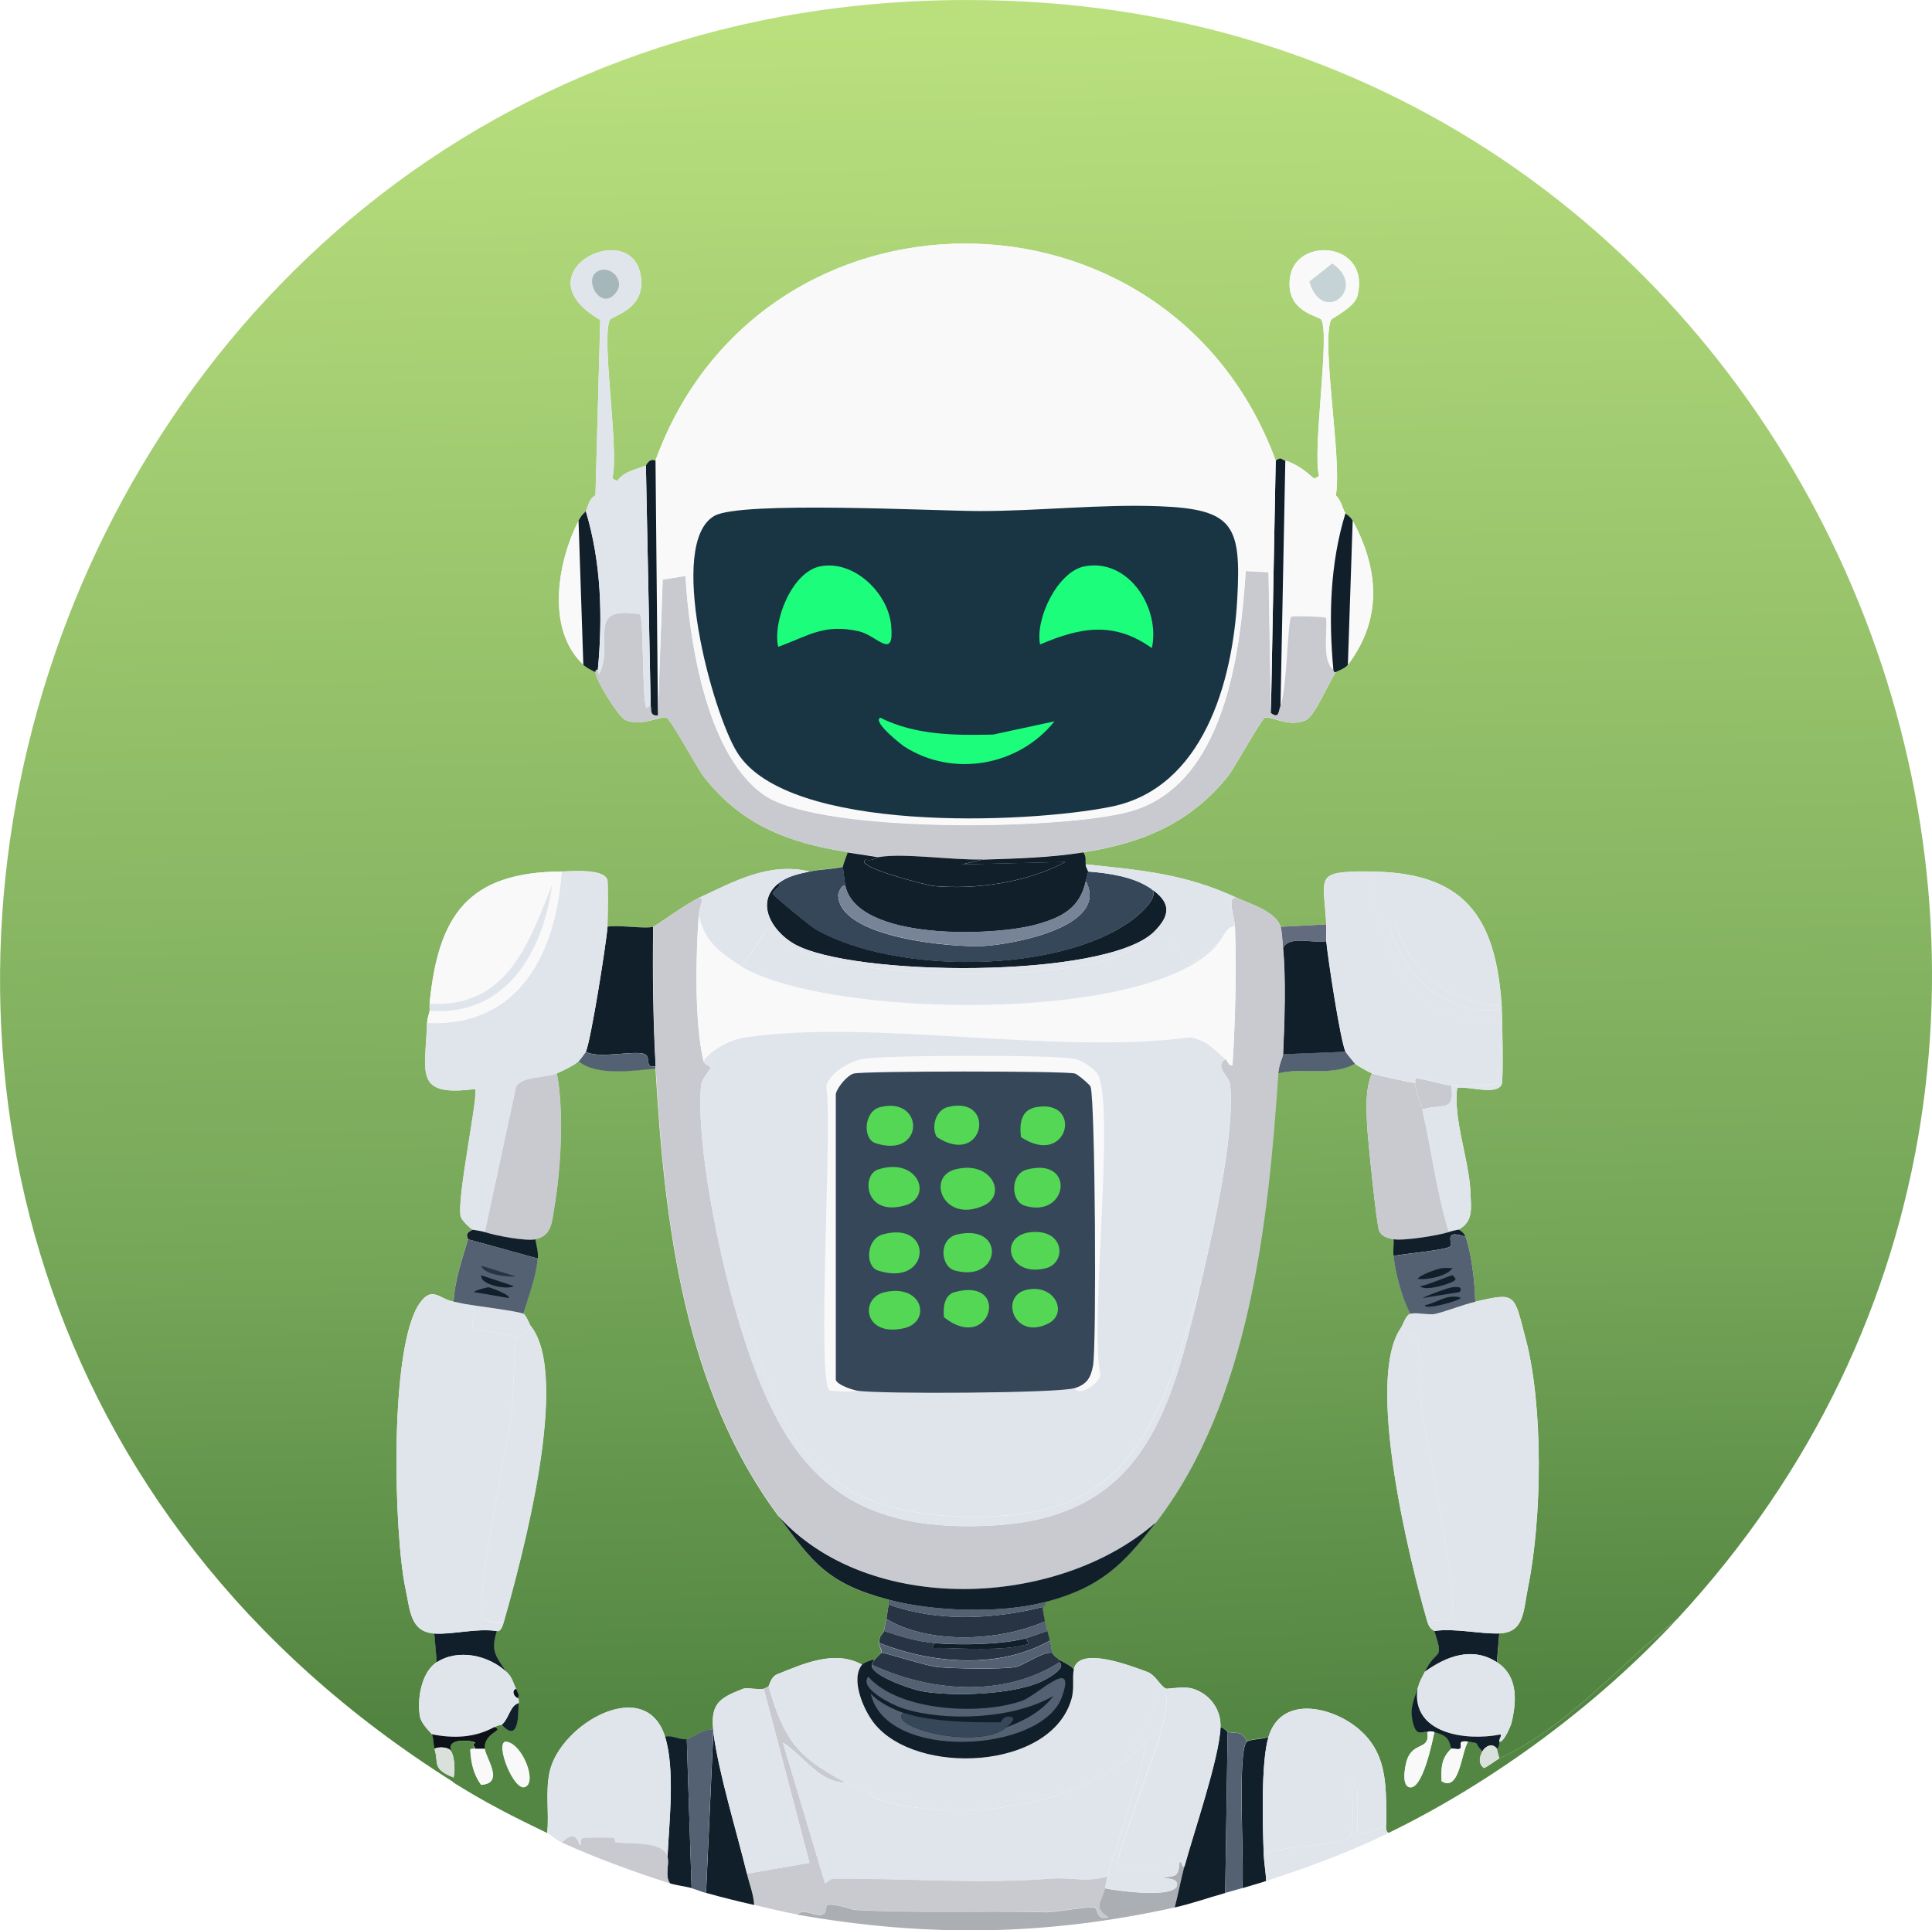 <?xml version="1.0" encoding="UTF-8"?>
<svg id="Layer_2" data-name="Layer 2" xmlns="http://www.w3.org/2000/svg" xmlns:xlink="http://www.w3.org/1999/xlink" viewBox="0 0 197.03 196.91">
  <defs>
    <style>
      .cls-1 {
        fill: #c8cacf;
      }

      .cls-2 {
        fill: #f9f9fa;
      }

      .cls-3 {
        fill: #abaeb2;
      }

      .cls-4 {
        fill: url(#linear-gradient-3);
      }

      .cls-5 {
        fill: url(#linear-gradient-2);
      }

      .cls-6 {
        fill: #dae1db;
      }

      .cls-7 {
        fill: #a6b7bb;
      }

      .cls-8 {
        fill: url(#linear-gradient);
      }

      .cls-9 {
        fill: #c5d3d6;
      }

      .cls-10 {
        fill: #0d1218;
      }

      .cls-11 {
        fill: #193544;
      }

      .cls-12 {
        fill: #354759;
      }

      .cls-13 {
        fill: #778497;
      }

      .cls-14 {
        fill: #283443;
      }

      .cls-15 {
        fill: #54d755;
      }

      .cls-16 {
        fill: #636b7e;
      }

      .cls-17 {
        fill: #e0e5ec;
      }

      .cls-18 {
        fill: #101f2a;
      }

      .cls-19 {
        fill: #536172;
      }

      .cls-20 {
        fill: #1cfe7b;
      }
    </style>
    <linearGradient id="linear-gradient" x1="96.76" y1="2.1" x2="99.86" y2="174.42" gradientUnits="userSpaceOnUse">
      <stop offset="0" stop-color="#bae07e"/>
      <stop offset=".72" stop-color="#76a759"/>
      <stop offset="1" stop-color="#528441"/>
    </linearGradient>
    <linearGradient id="linear-gradient-2" x1="136" y1="111.07" x2="139.19" y2="174.73" gradientUnits="userSpaceOnUse">
      <stop offset="0" stop-color="#7eaf5e"/>
      <stop offset="1" stop-color="#548643"/>
    </linearGradient>
    <linearGradient id="linear-gradient-3" x1="66.73" y1="110.79" x2="68.39" y2="174.75" gradientUnits="userSpaceOnUse">
      <stop offset="0" stop-color="#7eaf5e"/>
      <stop offset="1" stop-color="#538642"/>
    </linearGradient>
  </defs>
  <g id="Layer_1-2" data-name="Layer 1">
    <g id="Generative_Object" data-name="Generative Object">
      <path class="cls-8" d="M171.04,165.15c-5.86,4.62-11.23,11.08-18.14,14.22-.04-.17-.25-.89-.25-.98,0-.04.28-.01.25-.74.45.18,1.2-1.73,1.23-1.84.54-2.23.73-4.82-1.47-6.25l.25-2.94c2.57-.09,2.44-2.29,2.94-4.78,1.41-6.95,1.56-18.41-.25-25.25-1.22-4.6-.91-4.8-5.15-3.8-.04-1.93-.36-4.83-.98-6.62-.11-.3-.43-.63-.74-.74,1.57-.83,1.28-2.22,1.23-3.8-.12-3.26-1.79-7.53-1.35-10.66,1.03-.23,4.05.83,4.54-.37.18-.46.06-6.64,0-7.72,0-.08,0-.16,0-.25-.6-9.23-3.87-13.77-13.73-13.73-5.42.02-4.44.48-4.17,5.39l-4.66.25c-.47-1.57-3.14-2.35-4.41-2.94-5.33-2.47-9.68-2.82-15.44-3.43-.06-.45.11-.79-.25-1.23,5.98-.94,10.84-2.93,14.71-7.72.7-.87,3.46-5.92,3.8-6.01.73-.19,2.44,1.04,4.17.25.94-.43,2.33-3.85,3.06-4.9.04-.06.93-.35,1.23-.74,3.61-4.77,3.1-9.89.49-14.71-.23-.42-.7-.67-.74-.74-.27-.46-.46-1.4-.98-1.84.68-3.4-1.51-15.49-.49-17.9.07-.17,2.4-1.26,2.7-2.45,1.37-5.49-6.2-6.1-6.86-1.96-.58,3.64,2.96,3.98,3.19,4.41.87,1.68-.93,13.22-.25,15.94l-.49.25c-.87-.76-1.81-1.5-2.94-1.84-.42-.12-.42-.44-.98,0-10.87-29.54-52.55-29.5-63.25,0-.65-.28-.91.46-.98.49-.97.44-2.18.55-2.94,1.59l-.49-.25c.73-2.9-1.17-14.28-.25-16.18.2-.41,3.48-1.01,3.19-4.17-.61-6.59-12.66-.71-4.17,4.17l-.49,17.9c-.71.38-.71,1.11-.98,1.59-.1.18-.4.34-.74.98-2.02,3.9-3.48,10.98.49,14.71.33.31.82.54,1.23.74-.02.78,2.34,4.59,3.06,4.9,1.64.71,3.49-.42,4.17-.25.42.11,3.13,5.14,3.8,6.01,3.87,4.97,8.65,6.76,14.71,7.72-.1.31-.49,1.27-.49,1.47-1.12.27-2.32.25-3.43.49-4.19-.98-7.75,1.07-11.28,2.7-1.28.59-4.39,2.86-4.66,2.94-.76.25-3.65-.21-4.66,0,.04-.54.08-4.55,0-4.78-.4-1.18-3.58-.87-4.66-.86-9.61.07-12.6,4.52-13.48,13.48-.02.24.02.49,0,.74-.02.27-.23.64-.25,1.23-.17,5.17-1.35,7.55,4.9,6.74.39.52-1.89,11.14-1.47,12.99.08.38.87,1.16,1.23,1.35-.98.35-.46.87-.49.98-.61,2.1-1.35,4.15-1.47,6.37-1.46-.27-2.17-1.63-3.43.12-3.19,4.42-2.66,23.65-1.47,29.17.48,2.26.5,4.37,2.94,4.54l.25,2.94c-1.6,1.03-2.01,3.8-1.72,5.52.15.84,1.19,1.73,1.23,1.84.19.62.14,1.17.25,1.47.48,1.45-.33,2.03,1.96,2.94-.04.12.02.33,0,.49C-39.97,127.63,2.91-5.19,104.48.16c82.02,4.31,122.75,104.37,66.56,164.99Z"/>
      <path class="cls-5" d="M138.19,108.51c.22.19,1.41.87,1.72.98-.67,1.62-.58,3.49-.49,5.27.06,1.28.96,10.2,1.23,10.79s.87.74,1.47.86c.03.59-.07,1.14,0,1.72.21,1.81.85,4.27,1.72,5.88-.49.17-.71,1.08-.98,1.47-3.63,5.23.85,23.57,2.7,29.91.26.88.72.92.74.98,1.02,3.18.22,1.66-.98,4.17-.36.75-.47.78-.74,1.72s-.81,1.82-.49,3.31c.37,1.72,1.06.97,1.47,1.1.31,1.8-1.23,1.03-1.96,2.57-.28.59-.72,2.84.12,3.06,1.35.36,2.36-4.66,2.57-5.64,1.13.35,1.49.52,1.72,1.72-1.04.98-1.03,1.98-.98,3.31,1.83,1.14,1.99-2.96,2.7-4.05,1.39.19.52.08,1.47.98-.32.56-.47,1.26.12,1.72.15.05,1.47-.93,1.59-.98,6.91-3.14,12.28-9.6,18.14-14.22-8.07,8.71-18.71,16.61-29.42,21.82-.42-.12-.24-.87-.25-1.23-.03-3.68.13-7.05-3.06-9.56-2.66-2.1-7.65-3.24-8.95.98-.54.26-1.84.22-2.21.49-.5-1.19-1.2-.78-1.96-.98-.04-.01-.48-.5-.74-.49.07-1.85-1.11-3.38-2.82-3.92-.83-.27-2.57.04-2.7,0-.59-.18-1.06-1.39-1.96-1.72-1.58-.57-6.96-2.7-7.48-.25-.2-.36-1.41-.92-1.47-.98-.29-.3-.52-.32-.74-.74-.03-.06-.08-.77-.25-1.23-.02-.05-.22-.85-.25-.98-.06-.3-.17-.59-.25-.98-.04-.23-.24-1.37-.25-1.47,0-.03.38.02.25-.49,5.67-1.48,7.98-3.83,11.28-8.09,9.52-12.3,11.49-30.59,12.5-45.84,2.62-.65,5.42.37,7.84-.98Z"/>
      <g>
        <path class="cls-4" d="M66.85,109.01c.92,15.85,2.91,32.67,12.5,45.6,3.53,4.77,5.01,6.93,11.28,8.58-.02.16.03.34,0,.49-.11.51-.12.97-.25,1.47-.1.39-.14.81-.25,1.23s-.49.32-.49,1.23c0,.46.29.56.25.98-.05,0-.65.63-.74.74-.29,0-1.09.33-1.23.49-2.78-1.57-5.97-.12-8.7.98-.6.24-.79,1.19-.86,1.23-.16.09-.32.19-.49.25-.48.15-1.65-.16-2.08,0-2.49.94-3.31,1.56-3.06,4.17-.78-.2-2.43.94-2.7.98-.75.12-1.43-.42-2.21-.25-1.97-6.34-10.69-1.34-11.77,3.55-.45,2.03-.04,4.22-.25,6.25-3.45-1.66-6.3-3.1-9.56-5.15.02-.16-.04-.37,0-.49.2-.68.11-2.17-.25-2.7-.62-1.48,2.37-1.06,2.45-.86-.46.31,0,.33,0,.61,0,.03-.5-.07-.49.12.09,1.31.3,2.42,1.1,3.55,2.45-.13.42-2.78.37-3.68-.11-1.71,2.09-1.79.98-2.21.43-.23.71-.22.74-.25,1.74,1.93,1.72-1.02,1.72-2.21,0-.04.1.09,0-.49-.08-.45.21-.04-.25-.98-.31-.63-.37-1.15-.98-1.72-1.13-1.69-1.61-2.14-.98-4.17.02-.07.36.33.74-.98,1.82-6.4,6.85-25.03,2.7-30.15-.08-.09-.43-1.09-.74-1.23.55-1.82,1.3-3.73,1.47-5.64.06-.71-.13-1.28-.25-1.96,1.73-.34,1.71-1.85,1.96-3.31.67-3.96.98-9.8.25-13.61.53-.21,1.85-.85,2.21-1.23,1.8,1.5,5.52.95,7.84.74Z"/>
        <path class="cls-2" d="M51.53,177.65c1.7.02,3.38,4.28,1.96,4.66-1.14.31-3-4.4-1.96-4.66Z"/>
        <path class="cls-2" d="M48.47,178.38h.98c.06.89,2.08,3.54-.37,3.68-.8-1.13-1.02-2.25-1.1-3.55-.01-.2.49-.1.49-.12Z"/>
        <path class="cls-18" d="M52.88,173.73c0,1.18.02,4.13-1.72,2.21.76-.62.83-1.95,1.72-2.21Z"/>
        <path class="cls-10" d="M52.88,173.24c-.45-.07-.78-.8-.25-.98.46.94.17.53.25.98Z"/>
      </g>
      <g>
        <g>
          <path class="cls-2" d="M137.21,52.37c-1.58,5.1-1.72,10.66-1.23,15.94-1.17-.86-.6-3.66-.74-5.27-.1-.15-3.41-.23-3.55-.12-.38.27-.43,7.31-1.1,9.07l.49-25.01c1.13.34,2.07,1.08,2.94,1.84l.49-.25c-.68-2.72,1.11-14.25.25-15.94-.22-.43-3.77-.77-3.19-4.41.66-4.14,8.24-3.53,6.86,1.96-.3,1.19-2.63,2.28-2.7,2.45-1.02,2.41,1.17,14.5.49,17.9.52.44.71,1.38.98,1.84Z"/>
          <path class="cls-9" d="M135.86,26.88c3.71,2.48-1,6.41-2.33,1.84l2.33-1.84Z"/>
        </g>
        <g>
          <path class="cls-1" d="M129.61,72.72c.86.62.74-.12.98-.74.67-1.76.72-8.8,1.1-9.07.15-.1,3.45-.02,3.55.12.14,1.61-.44,4.41.74,5.27.01.01-.04.29.25.25-.74,1.05-2.12,4.47-3.06,4.9-1.73.8-3.44-.44-4.17-.25-.34.09-3.1,5.14-3.8,6.01-3.87,4.79-8.73,6.78-14.71,7.72-3.4.54-6.86.63-10.3.74-3.04.09-7.97-.66-10.54-.25-1.06-.16-2.13-.32-3.19-.49-6.06-.96-10.84-2.75-14.71-7.72-.67-.86-3.38-5.9-3.8-6.01-.68-.18-2.52.96-4.17.25-.72-.31-3.08-4.12-3.06-4.9,0-.19.04-.27.25-.25l.12.49c1.65-3.29-1.54-7.08,4.17-6.13.39.27.22,7.99.61,9.44.08.3.43-.25.49-.12.13.27-.18,1.08.74.98l.49-13.85,2.33-.37c.34,6.61,2.17,18.77,8.34,22.55s30.21,3.38,37.02,1.47c9.62-2.7,11.22-16.11,11.77-24.52l2.33.12.25,14.34Z"/>
          <path class="cls-18" d="M131.08,46.98l-.49,25.01c-.24.62-.13,1.35-.98.74l.49-25.74c.57-.44.56-.12.98,0Z"/>
          <path class="cls-2" d="M137.46,67.82l.49-14.71c2.61,4.82,3.12,9.94-.49,14.71Z"/>
          <path class="cls-18" d="M137.95,53.11l-.49,14.71c-.29.39-1.18.68-1.23.74-.28.04-.23-.23-.25-.25-.49-5.28-.35-10.83,1.23-15.94.04.06.51.31.74.74Z"/>
          <g>
            <path class="cls-2" d="M130.1,46.98l-.49,25.74-.25-14.34-2.33-.12c-.55,8.41-2.15,21.81-11.77,24.52-6.81,1.91-31.13,2.14-37.02-1.47s-7.99-15.94-8.34-22.55l-2.33.37-.49,13.85-.25-25.99c10.7-29.5,52.38-29.54,63.25,0Z"/>
            <g>
              <path class="cls-11" d="M118.21,51.64c7.6.29,8.38,1.95,7.97,9.44-.47,8.48-3.47,19.32-12.87,21.21-8.64,1.74-32.96,2.73-38.12-5.52-2.56-4.09-7.23-21.36-2.33-24.15,2.71-1.54,22.32-.5,26.97-.49,6.04.01,12.37-.72,18.39-.49Z"/>
              <path class="cls-20" d="M110.61,57.77c4.53-.85,7.74,4.3,6.86,8.34-3.88-2.77-7.31-2.12-11.4-.37-.52-2.64,1.8-7.45,4.54-7.97Z"/>
              <path class="cls-20" d="M83.65,57.77c3.47-.67,6.93,2.75,7.23,6.01.35,3.69-1.41,1.04-3.31.61-3.56-.79-5.07.46-8.21,1.59-.59-2.66,1.44-7.66,4.29-8.21Z"/>
              <path class="cls-20" d="M89.77,73.21c3.59,1.8,7.62,1.81,11.52,1.72l6.25-1.35c-3.67,4.58-10.37,5.75-15.32,2.57-.27-.17-3.28-2.53-2.45-2.94Z"/>
            </g>
          </g>
          <g>
            <path class="cls-18" d="M66.85,46.98l.25,25.99c-.91.1-.61-.71-.74-.98l-.49-24.52c.07-.03.33-.77.98-.49Z"/>
            <path class="cls-2" d="M59.01,53.11l.49,14.71c-3.97-3.73-2.51-10.81-.49-14.71Z"/>
            <path class="cls-18" d="M60.97,68.31c-.2-.02-.24.06-.25.25-.41-.2-.9-.43-1.23-.74l-.49-14.71c.33-.64.63-.8.74-.98,1.57,5.21,1.74,10.79,1.23,16.18Z"/>
            <g>
              <path class="cls-17" d="M65.87,47.47l.49,24.52c-.06-.13-.41.42-.49.12-.39-1.45-.23-9.16-.61-9.44-5.71-.95-2.52,2.84-4.17,6.13l-.12-.49c.51-5.39.35-10.97-1.23-16.18.27-.48.27-1.21.98-1.59l.49-17.9c-8.49-4.88,3.55-10.76,4.17-4.17.29,3.16-2.99,3.75-3.19,4.17-.92,1.9.98,13.28.25,16.18l.49.25c.76-1.05,1.97-1.16,2.94-1.59Z"/>
              <g>
                <path class="cls-17" d="M60.85,26.63c.86-.31,2.82.44,3.06,1.59.4,1.87-.95,3.22-2.82,2.82-2.23-.48-1.65-3.9-.25-4.41Z"/>
                <path class="cls-7" d="M61.09,27.61c1.27-.52,2.55,1.01,1.84,2.08-1.57,2.37-3.66-1.35-1.84-2.08Z"/>
              </g>
            </g>
          </g>
        </g>
        <g>
          <g>
            <path class="cls-1" d="M86.22,181.82c-2.58.09-4.39-2.82-6.37-4.05l4.29,14.34c.14-.1.69-.49.74-.49,7.52-.04,14.92.56,22.31,0,2-.15,3.9.43,5.76-.25-.09.36-.16.84-.25,1.23-.31,1.35-1.31,1.93.37,2.94-1.34.42-1.01-.87-1.47-.98-.57-.13-4.07.51-4.9.49-6.59-.19-13.12.13-19.61-.25-.14,0-1.94-.69-2.7-.49-.2.05,0,.75-.49.98-.61.28-1.94-.74-2.57,0-1.54-.27-2.91-.64-4.41-.98-.05-1.1-.48-2.13-.74-3.19l6.37-1.1-4.66-17.77c.17-.06.33-.16.49-.25,1.55,5.42,2.91,7.22,7.84,9.81Z"/>
            <path class="cls-3" d="M120.79,190.4c-.37,1.36-.61,2.8-.98,4.17-13.1,2.9-25.28,3.06-38.49.74.64-.74,1.96.28,2.57,0,.5-.23.29-.93.49-.98.76-.2,2.55.48,2.7.49,6.49.37,13.02.06,19.61.25.83.02,4.34-.62,4.9-.49.46.11.13,1.4,1.47.98-1.67-1.01-.68-1.59-.37-2.94,1.2.27,7.31,1.08,7.35-.37.03-.78-1.49-.57-1.47-.74,1.39-.11,1.63-.1,1.72-1.59.4.08.11.49.49.49Z"/>
            <path class="cls-18" d="M125.2,176.67l-.25,16.43c-1.72.48-3.39,1.08-5.15,1.47.37-1.37.61-2.8.98-4.17.93-3.43,3.57-11.1,3.68-14.22.26-.01.69.48.74.49Z"/>
            <path class="cls-18" d="M76.17,191.13c.26,1.05.68,2.09.74,3.19-1.68-.38-3.24-.77-4.9-1.23l.74-16.43c.54,4.21,2.39,10.15,3.43,14.46Z"/>
            <path class="cls-18" d="M129.37,177.16c-.79,2.56-.6,9.14-.49,12.01.04.92.2,1.78.25,2.7-.82.27-1.63.49-2.45.74.27-2-.55-14.18.49-14.95.37-.27,1.67-.23,2.21-.49Z"/>
            <path class="cls-18" d="M70.04,177.4l.49,15.2c-.69-.2-1.49-.26-2.21-.49-.56-.8-.04-1.88-.25-2.7.17-3.55.79-8.91-.25-12.26.77-.18,1.46.36,2.21.25Z"/>
            <path class="cls-19" d="M72.74,176.42c0,.08-.01.16,0,.25l-.74,16.43c-.5-.14-.99-.35-1.47-.49l-.49-15.2c.27-.04,1.92-1.18,2.7-.98Z"/>
            <path class="cls-19" d="M125.2,176.67c.76.2,1.46-.21,1.96.98-1.04.78-.22,12.96-.49,14.95-.57.17-1.14.33-1.72.49l.25-16.43Z"/>
            <g>
              <path class="cls-17" d="M67.83,177.16c1.04,3.35.41,8.71.25,12.26-.41-1.62-3.69-1.32-5.27-1.47-.19-.02-.05-.48-.25-.49-.39-.03-2.53-.03-2.94,0-.66.04-.2.64-.49.74-.12.04-.3-1.82-1.84-.25-.69-.32-1.28-.89-1.47-.98.21-2.04-.2-4.22.25-6.25,1.08-4.9,9.8-9.9,11.77-3.55Z"/>
              <path class="cls-1" d="M68.08,189.42c.21.81-.31,1.9.25,2.7-3.55-1.13-7.65-2.62-11.03-4.17,1.54-1.57,1.71.29,1.84.25.29-.1-.17-.69.49-.74.41-.03,2.55-.03,2.94,0,.19.02.05.47.25.49,1.58.15,4.86-.15,5.27,1.47Z"/>
            </g>
            <path class="cls-17" d="M87.94,169.8c-1.26,1.5.17,4.68,1.23,6.01,4.29,5.36,18,4.79,20.1-2.45.33-1.15.06-2.16.25-3.06.51-2.45,5.89-.33,7.48.25.9.33,1.37,1.53,1.96,1.72.13.04,1.87-.27,2.7,0,1.71.54,2.89,2.07,2.82,3.92-.11,3.12-2.75,10.79-3.68,14.22-.38,0-.09-.41-.49-.49-1.23-.23-5.74,2.05-6.37.37-.25-.66,3.98-11.64,4.41-13.48.16-.68,1.22-4.21.12-4.29l-.61.37c-1.93,12.03-20.02,12.24-29.17,9.93-.76-.3-1.75-.61-2.45-.98-4.94-2.59-6.3-4.39-7.84-9.81.07-.04.26-.98.86-1.23,2.73-1.1,5.92-2.55,8.7-.98Z"/>
            <path class="cls-17" d="M77.88,172.26l4.66,17.77-6.37,1.1c-1.05-4.31-2.89-10.25-3.43-14.46-.01-.08,0-.16,0-.25-.25-2.61.58-3.22,3.06-4.17.43-.16,1.61.15,2.08,0Z"/>
            <g>
              <path class="cls-17" d="M141.38,185.74c0,.35-.17,1.1.25,1.23-4.06,1.98-8.21,3.51-12.5,4.9-.04-.92-.21-1.77-.25-2.7,1.49-.93,7.87-.82,8.7-1.72.69-.75.24-4.76.25-5.88l.61,1.1v4.17c.31.44,2.97-.2,2.94-1.1Z"/>
              <path class="cls-17" d="M141.38,185.74c.03.9-2.63,1.54-2.94,1.1v-4.17l-.61-1.1c0,1.13.45,5.13-.25,5.88-.83.9-7.22.78-8.7,1.72-.11-2.87-.3-9.45.49-12.01,1.3-4.22,6.29-3.08,8.95-.98,3.19,2.51,3.03,5.88,3.06,9.56Z"/>
            </g>
            <path class="cls-17" d="M86.22,181.82c.7.37,1.69.68,2.45.98.05.02.35.57.86.74,7.97,2.53,21.49.88,27.21-5.88.65.3-3.5,12.56-3.8,13.73-1.86.67-3.76.09-5.76.25-7.39.56-14.79-.04-22.31,0-.04,0-.6.39-.74.49l-4.29-14.34c1.99,1.22,3.8,4.13,6.37,4.05Z"/>
            <path class="cls-17" d="M120.3,189.91c-.09,1.49-.32,1.48-1.72,1.59-.02.16,1.5-.05,1.47.74-.05,1.44-6.15.64-7.35.37.09-.39.15-.86.25-1.23.3-1.16,4.45-13.43,3.8-13.73-5.73,6.77-19.25,8.42-27.21,5.88-.51-.16-.81-.71-.86-.74,9.15,2.31,27.24,2.1,29.17-9.93l.61-.37c1.1.08.04,3.61-.12,4.29-.43,1.84-4.66,12.82-4.41,13.48.64,1.69,5.14-.6,6.37-.37Z"/>
          </g>
          <g>
            <g>
              <path class="cls-18" d="M66.61,94.54c-.07,4.75-.01,9.48.25,14.22-1.19.25-.42-.93-1.1-1.23-1.02-.44-4.71.52-6.01-.25.52-1.16,2.09-11.09,2.21-12.75,1.01-.21,3.9.25,4.66,0Z"/>
              <path class="cls-19" d="M66.85,108.76c0,.08,0,.16,0,.25-2.32.22-6.05.76-7.84-.74.1-.11.71-.92.74-.98,1.29.77,4.99-.2,6.01.25.68.3-.09,1.48,1.1,1.23Z"/>
            </g>
            <g>
              <path class="cls-16" d="M135.25,96.01c-1.23.27-3.84-.68-4.41.74-.06-.56-.11-1.74-.25-2.21l4.66-.25c.03.48-.03,1.39,0,1.72Z"/>
              <path class="cls-19" d="M138.19,108.51c-2.42,1.35-5.22.33-7.84.98.06-.92.47-1.66.49-1.96l6.37-.25c.03.07.92,1.17.98,1.23Z"/>
              <path class="cls-18" d="M135.25,96.01c.16,1.71,1.43,10.1,1.96,11.28l-6.37.25c.15-3.02.3-7.86,0-10.79.58-1.41,3.18-.46,4.41-.74Z"/>
            </g>
            <g>
              <path class="cls-12" d="M85.97,88.41c0,.1.21,1.83.25,1.96-.4-.21-.73.8-.74.86-.04,4.45,11.74,5.45,14.83,5.27s12.89-1.99,10.42-6.62c.07-.34.25-.93.25-.98,2.12.17,4.61.52,6.37,1.72,1.08.77-1.2,2.71-1.84,3.19-7.53,5.62-24.38,5.57-32.36.98-.49-.28-4.16-3.31-4.29-3.55-.2-.39,1-.8.49-1.1.93-.76,2.06-.98,3.19-1.23s2.32-.22,3.43-.49Z"/>
              <path class="cls-18" d="M117.35,90.62c1.99,1.35,2.17,2.62.37,4.41-4.9,4.87-30.96,4.62-36.77,1.23-2.26-1.32-3.94-4.19-1.59-6.13.51.3-.69.71-.49,1.1.13.25,3.8,3.27,4.29,3.55,7.98,4.59,24.83,4.64,32.36-.98.64-.48,2.92-2.42,1.84-3.19Z"/>
              <g>
                <path class="cls-18" d="M89.65,87.43c-.21.03-.86.47-1.35.25-1.43.72,6.39,2.65,6.86,2.7,4.38.4,9.6-.36,13.48-2.45l-10.54.25,2.08-.49c3.43-.11,6.9-.2,10.3-.74.35.43.19.78.25,1.23.05.41.25.6.25.74,0,.05-.17.64-.25.98-.59,2.71-2.4,3.68-5.03,4.41-4.36,1.22-18.2,1.68-19.49-3.92-.03-.13-.25-1.86-.25-1.96,0-.2.39-1.16.49-1.47,1.06.17,2.13.33,3.19.49Z"/>
                <path class="cls-18" d="M100.19,87.68l-2.08.49,10.54-.25c-3.88,2.09-9.11,2.85-13.48,2.45-.48-.04-8.29-1.98-6.86-2.7.49.23,1.14-.21,1.35-.25,2.58-.42,7.51.34,10.54.25Z"/>
                <path class="cls-13" d="M86.22,90.37c1.29,5.61,15.13,5.14,19.49,3.92,2.62-.73,4.44-1.7,5.03-4.41,2.47,4.63-7.42,6.45-10.42,6.62s-14.88-.82-14.83-5.27c0-.06.33-1.07.74-.86Z"/>
              </g>
            </g>
            <g>
              <path class="cls-18" d="M50.67,166.37c-.63,2.03-.15,2.48.98,4.17-1.85-1.71-4.93-2.39-7.11-.98l-.25-2.94c1.88.13,4.37-.57,6.37-.25Z"/>
              <g>
                <path class="cls-17" d="M61.95,94.54c-.12,1.66-1.69,11.59-2.21,12.75-.03.07-.63.87-.74.98-.35.37-1.68,1.02-2.21,1.23-1.2.47-3.58.27-4.17,1.35l-3.19,14.83c-.44-.15-1.17-.22-1.23-.25-.35-.19-1.14-.97-1.23-1.35-.42-1.86,1.86-12.47,1.47-12.99-6.26.81-5.07-1.57-4.9-6.74,9.45.43,13.14-7.2,13.73-15.44,1.08,0,4.26-.32,4.66.86.08.23.04,4.24,0,4.78Z"/>
                <path class="cls-2" d="M57.29,88.9c-.59,8.25-4.28,15.87-13.73,15.44.02-.59.23-.96.25-1.23,7.81.62,11.61-6.07,12.5-12.87-2.41,6.05-4.61,12.58-12.5,12.14.88-8.97,3.88-13.42,13.48-13.48Z"/>
                <path class="cls-17" d="M43.81,103.12c.02-.24-.02-.5,0-.74,7.9.44,10.09-6.09,12.5-12.14-.89,6.8-4.69,13.49-12.5,12.87Z"/>
              </g>
              <g>
                <path class="cls-17" d="M51.65,170.54c.61.56.67,1.08.98,1.72-.54.18-.2.91.25.98.1.58,0,.45,0,.49-.89.25-.96,1.59-1.72,2.21-.03.02-.31.01-.74.25-2.01,1.1-4.16,1.18-6.37.74-.03-.11-1.08-1-1.23-1.84-.3-1.71.12-4.48,1.72-5.52,2.18-1.41,5.25-.73,7.11.98Z"/>
                <path class="cls-10" d="M49.45,178.38h-.98c0-.29-.46-.3,0-.61-.08-.2-3.07-.62-2.45.86-.28-.42-1.23-.49-1.72-.25-.1-.3-.05-.85-.25-1.47,2.22.44,4.37.36,6.37-.74,1.11.41-1.09.5-.98,2.21Z"/>
              </g>
              <path class="cls-6" d="M46.01,178.63c.35.53.44,2.01.25,2.7-2.29-.91-1.48-1.49-1.96-2.94.48-.24,1.44-.18,1.72.25Z"/>
              <path class="cls-1" d="M56.8,109.5c.73,3.8.43,9.65-.25,13.61-.25,1.46-.23,2.97-1.96,3.31-1.02.2-4.1-.38-5.15-.74l3.19-14.83c.59-1.08,2.97-.87,4.17-1.35Z"/>
              <g>
                <path class="cls-17" d="M51.41,165.39c-.25.44-2-.19-2.08-.25-1.18-.81,2.44-18.13,2.82-20.72.21-1.4.28-7.44.49-7.97.04-.09,1.43-.57,1.47-1.23,4.16,5.12-.88,23.75-2.7,30.15Z"/>
                <path class="cls-17" d="M53.37,134.01c.3.14.66,1.13.74,1.23-.04.65-1.44,1.14-1.47,1.23-.61-.48-4.04-.72-4.29-.98-.44-.47.19-1.77.12-1.84-.46-.47-1.15.67-.98-.61,1.12.2,5.27.7,5.88.98Z"/>
                <g>
                  <path class="cls-17" d="M46.26,132.79c.39.07.81.17,1.23.25-.17,1.28.52.14.98.61.06.07-.57,1.37-.12,1.84.25.26,3.68.5,4.29.98-.21.53-.28,6.57-.49,7.97-.38,2.59-4,19.91-2.82,20.72.09.06,1.83.69,2.08.25-.37,1.31-.71.91-.74.98-2.01-.33-4.5.37-6.37.25-2.45-.17-2.46-2.28-2.94-4.54-1.19-5.52-1.72-24.76,1.47-29.17,1.26-1.75,1.97-.39,3.43-.12Z"/>
                  <path class="cls-17" d="M45.16,135.73c.48,1.89-.83,4.44-1.1,6.5-.24,1.77-.44,3.87-.49,5.64-.14,4.51.81,9.11.61,13.61-1.26-8.52-1.5-17.42.98-25.74Z"/>
                  <path class="cls-17" d="M44.18,162.2c.55-.15.8,2.65.49,2.7l-.49-2.7Z"/>
                </g>
              </g>
              <g>
                <path class="cls-18" d="M49.45,125.68c1.05.36,4.13.94,5.15.74.11.68.31,1.25.25,1.96l-7.11-1.96c.03-.11-.49-.63.49-.98.06.03.79.1,1.23.25Z"/>
                <g>
                  <path class="cls-19" d="M54.84,128.37c-.17,1.91-.92,3.82-1.47,5.64-.61-.28-4.77-.78-5.88-.98-.41-.08-.83-.17-1.23-.25.12-2.22.86-4.27,1.47-6.37l7.11,1.96Z"/>
                  <path class="cls-18" d="M49.81,131.31c.21.01,2.25.77,2.08,1.1l-3.55-.61c.09-.18,1.39-.5,1.47-.49Z"/>
                  <path class="cls-14" d="M49.08,129.11l3.55,1.1c-.87.06-3.3-.17-3.55-1.1Z"/>
                  <path class="cls-18" d="M49.08,130.09l3.31,1.1c-.57.42-3.49-.12-3.31-1.1Z"/>
                </g>
              </g>
            </g>
            <g>
              <g>
                <path class="cls-18" d="M152.9,166.62l-.25,2.94c-2.49-1.62-5.13-.62-7.35.98,1.2-2.51,2.01-.99.98-4.17,2.08-.31,4.67.32,6.62.25Z"/>
                <g>
                  <path class="cls-17" d="M152.66,169.56c2.21,1.43,2.01,4.02,1.47,6.25-.03.11-.77,2.02-1.23,1.84-.02-.37.31-.63.12-.74-3.59.71-9.08-.12-8.46-4.66.27-.94.38-.96.74-1.72,2.22-1.6,4.86-2.6,7.35-.98Z"/>
                  <path class="cls-18" d="M152.9,177.65c.04.72-.24.7-.25.74-.43-.6-1.14-.32-1.47.25-.95-.9-.08-.79-1.47-.98-1.26-.17-.44.49-.86.74-.14.09-.78-.08-.86,0-.23-1.2-.59-1.37-1.72-1.72-.59-.18-.65.03-.74,0-.41-.13-1.11.62-1.47-1.1-.32-1.49.22-2.36.49-3.31-.62,4.54,4.87,5.37,8.46,4.66.19.1-.14.37-.12.74Z"/>
                </g>
                <path class="cls-6" d="M152.66,178.38c0,.09.2.81.25.98-.12.05-1.45,1.03-1.59.98-.59-.46-.45-1.16-.12-1.72s1.04-.84,1.47-.25Z"/>
                <path class="cls-2" d="M146.28,176.67c-.21.98-1.22,6-2.57,5.64-.85-.23-.4-2.47-.12-3.06.73-1.55,2.27-.77,1.96-2.57.09.03.15-.18.74,0Z"/>
                <path class="cls-2" d="M149.71,177.65c-.7,1.09-.87,5.19-2.7,4.05-.05-1.33-.05-2.33.98-3.31.08-.08.71.09.86,0,.42-.25-.4-.9.86-.74Z"/>
                <g>
                  <path class="cls-17" d="M145.55,165.39c-1.85-6.34-6.33-24.68-2.7-29.91.14.4,1.67.99,1.72,1.1.25.59.29,6.27.49,7.6.4,2.6,4.06,20.12,2.82,20.96-.1.07-1.99.23-2.33.25Z"/>
                  <g>
                    <path class="cls-17" d="M152.9,166.62c-1.95.07-4.54-.56-6.62-.25-.02-.06-.48-.1-.74-.98.33-.02,2.23-.18,2.33-.25,1.24-.84-2.42-18.36-2.82-20.96-.2-1.32-.24-7.01-.49-7.6-.05-.11-1.58-.7-1.72-1.1.27-.39.49-1.3.98-1.47.55-.19,1.93.16,2.57,0,1.35-.34,2.69-.91,4.05-1.23,4.24-1,3.93-.8,5.15,3.8,1.81,6.84,1.66,18.3.25,25.25-.51,2.49-.37,4.69-2.94,4.78Z"/>
                    <path class="cls-17" d="M153.27,143.33l.61,1.35c.06,6.75-.04,13.58-1.35,20.23l.74-21.57Z"/>
                    <path class="cls-17" d="M152.78,140.14c.6-.24.78,2.14.74,2.45-.51.13-.67-2.19-.74-2.45Z"/>
                    <path class="cls-17" d="M151.8,135.24c.13-.08.67.69,0,.98-.19-.18-.21-.86,0-.98Z"/>
                  </g>
                </g>
              </g>
              <g>
                <path class="cls-1" d="M144.32,110.48c0,.91.56,1.92.74,2.7.93,4.15,1.46,8.43,2.7,12.5-.97.35-4.68.93-5.64.74-.6-.12-1.19-.25-1.47-.86s-1.16-9.5-1.23-10.79c-.09-1.78-.18-3.65.49-5.27.49.18,3.79.89,4.41.98Z"/>
                <path class="cls-1" d="M148,110.72c.44,2.84-.99,1.82-2.94,2.45-.17-.78-.73-1.79-.74-2.7.03,0-.07-.52.12-.49.92.12,2.85.71,3.55.74Z"/>
              </g>
              <g>
                <path class="cls-17" d="M139.42,88.9c1.2,5.09,2.4,12.17,7.97,14.46,1.06.44,5.35.87,5.52,1.1.22.32-.17,5.03,0,5.88-.21.47-4.16.4-4.9.37-.7-.03-2.63-.62-3.55-.74-.19-.03-.1.49-.12.49-.62-.09-3.93-.8-4.41-.98-.31-.11-1.5-.79-1.72-.98-.06-.05-.95-1.15-.98-1.23-.53-1.18-1.8-9.57-1.96-11.28-.03-.32.03-1.23,0-1.72-.27-4.92-1.25-5.37,4.17-5.39Z"/>
                <g>
                  <path class="cls-17" d="M153.15,102.63c-5.33-.33-9.27-3.31-10.79-8.46-1.55-.2.93,3.93,1.47,4.66,2.04,2.75,5.81,4.87,9.32,4.05.06,1.08.18,7.26,0,7.72-.48,1.2-3.5.14-4.54.37-.44,3.13,1.23,7.4,1.35,10.66.06,1.58.35,2.97-1.23,3.8-.04.02-.65.13-.98.25-1.24-4.08-1.77-8.35-2.7-12.5,1.95-.63,3.38.39,2.94-2.45.74.03,4.7.1,4.9-.37-.17-.85.22-5.57,0-5.88-.16-.23-4.45-.67-5.52-1.1-5.56-2.29-6.77-9.38-7.97-14.46,9.86-.04,13.13,4.49,13.73,13.73Z"/>
                  <path class="cls-17" d="M153.15,102.63c0,.08,0,.16,0,.25-3.51.83-7.28-1.3-9.32-4.05-.54-.73-3.02-4.85-1.47-4.66,1.52,5.15,5.46,8.13,10.79,8.46Z"/>
                  <path class="cls-17" d="M141.01,90.62l.98,2.94c-.72.4-1.2-2.56-.98-2.94Z"/>
                </g>
              </g>
              <g>
                <path class="cls-18" d="M148.73,125.43c.31.1.63.43.74.74-2.4-.85-1.21.65-1.59.98-.45.39-4.83.73-5.76.98-.07-.58.03-1.13,0-1.72.96.19,4.67-.39,5.64-.74.33-.12.94-.22.98-.25Z"/>
                <g>
                  <path class="cls-19" d="M149.47,126.17c.62,1.79.94,4.69.98,6.62-1.35.32-2.7.89-4.05,1.23-.65.16-2.03-.19-2.57,0-.87-1.61-1.51-4.08-1.72-5.88.93-.25,5.31-.59,5.76-.98.38-.33-.81-1.83,1.59-.98Z"/>
                  <path class="cls-18" d="M147.14,129.35c.32-.03.66.02.98,0-.46.79-2.51,1.24-3.55,1.1.32-.46,2.15-1.07,2.57-1.1Z"/>
                  <path class="cls-18" d="M148.12,130.09s.49.36.25.49c-.14.27-3.01,1.23-3.55.61.56,0,3.14-1.13,3.31-1.1Z"/>
                  <path class="cls-18" d="M148.12,131.31c.36-.03,1.13-.14.74.49l-3.8.61c.54-.28,2.62-1.06,3.06-1.1Z"/>
                  <path class="cls-18" d="M147.88,132.29c.33-.03.83-.07,1.1.12-.33.33-3.6,1.23-3.68.74.75-.13,1.9-.79,2.57-.86Z"/>
                </g>
              </g>
            </g>
            <g>
              <path class="cls-14" d="M107.3,168.58c.21.41.45.44.74.74v.25c-5.7,3.64-13.18,3.03-19.12.25.03-.13.17-.4.25-.49.08-.11.68-.73.74-.74.29-.04,4.57,1.36,5.76,1.47,1.64.15,6.35.23,7.84,0,.84-.13,2.77-1.59,3.8-1.47Z"/>
              <path class="cls-14" d="M106.32,163.92c0,.1.2,1.24.25,1.47-4.65,2.06-11.85,2.37-16.18-.25.12-.51.13-.96.25-1.47,5,1.79,10.63,1.52,15.69.25Z"/>
              <path class="cls-14" d="M95.29,167.6c-.49.71.16.47.61.49,2.18.08,6.39.27,8.34-.25.68-.18.86.08.37-.74.76-.2,1.46-.51,2.21-.74.03.13.23.93.25.98-5.15,2.95-12.01,2.38-17.41.25,0-.9.39-.8.49-1.23,1.73.57,3.3,1.07,5.15,1.23Z"/>
              <path class="cls-19" d="M107.06,167.35c.16.46.22,1.17.25,1.23-1.03-.12-2.96,1.34-3.8,1.47-1.49.23-6.21.15-7.84,0-1.19-.11-5.47-1.51-5.76-1.47.04-.42-.25-.52-.25-.98,5.4,2.13,12.26,2.71,17.41-.25Z"/>
              <path class="cls-19" d="M106.57,165.39c.08.4.18.68.25.98-.75.23-1.44.53-2.21.74-2.49.66-6.69.71-9.32.49-1.85-.15-3.42-.66-5.15-1.23.1-.42.15-.84.25-1.23,4.33,2.61,11.53,2.31,16.18.25Z"/>
              <path class="cls-19" d="M106.57,163.43c.14.51-.25.46-.25.49-5.05,1.28-10.69,1.55-15.69-.25.03-.15-.02-.33,0-.49,4.55,1.2,11.39,1.43,15.94.25Z"/>
              <g>
                <path class="cls-18" d="M89.16,169.31c-.07.1-.22.36-.25.49-.21,1.07,4,2.51,5.03,2.7,3.15.58,9.34.38,12.26-.98.6-.28,2.62-1.36,1.84-1.96v-.25c.06.06,1.27.62,1.47.98-.19.9.09,1.91-.25,3.06-2.11,7.24-15.82,7.81-20.1,2.45-1.06-1.32-2.48-4.51-1.23-6.01.13-.16.94-.49,1.23-.49Z"/>
                <path class="cls-19" d="M92.1,174.71c-.55.54.25,1.02.61,1.23,2.25,1.26,8.01,1.97,9.93.25,1.75-.63,3.65-1.63,4.78-3.19-4.05,2.37-11.09,2.67-15.44,1.23-.94-.31-4.45-2.01-3.43-3.19,3.16,3.56,11.46,3.94,15.69,2.45,1.52-.54,5.61-4.67,4.05-.37-2.07,5.7-17.97,6.59-19.49-.37.74.85,2.14,1.56,3.31,1.96Z"/>
                <path class="cls-12" d="M102.64,176.18c-1.92,1.72-7.68,1.02-9.93-.25-.36-.2-1.16-.68-.61-1.23,2.71.92,6.74,1.02,9.93.98.07,0,.34-.86,1.23-.49.31.26-.43.82-.61.98Z"/>
              </g>
              <path class="cls-19" d="M108.04,169.56c.78.6-1.24,1.68-1.84,1.96-2.92,1.37-9.11,1.56-12.26.98-1.03-.19-5.23-1.62-5.03-2.7,5.94,2.79,13.43,3.4,19.12-.25Z"/>
              <path class="cls-18" d="M104.61,167.11c.49.82.32.55-.37.74-1.95.52-6.16.32-8.34.25-.45-.02-1.1.22-.61-.49,2.62.22,6.83.17,9.32-.49Z"/>
            </g>
            <g>
              <path class="cls-1" d="M71.26,91.6c.7-.15.06.84,0,1.72-.31,4.24-.45,11,.49,14.95.06.26.73.57.74.61,0,.11-.94,1.31-.98,1.72-.55,6.17,1.88,17.57,3.68,23.66,4.3,14.55,9.83,22.37,26.35,21.33,14.88-.94,17.79-11.33,20.72-23.78,1.25-5.34,3.74-16.03,3.19-21.21-.09-.82-1.64-1.76-.49-2.57.28.25.37.78.74.61.28-4.65.41-9.42.25-14.1-.04-1.07-.93-3.25.25-2.94,1.27.59,3.95,1.37,4.41,2.94.14.47.19,1.65.25,2.21.3,2.93.15,7.77,0,10.79-.02.3-.43,1.04-.49,1.96-1.01,15.26-2.98,33.54-12.5,45.84-9.99,8.72-29.27,9.53-38.49-.74-9.59-12.93-11.59-29.75-12.5-45.6,0-.08,0-.16,0-.25-.26-4.74-.31-9.47-.25-14.22.26-.09,3.38-2.35,4.66-2.94Z"/>
              <path class="cls-17" d="M126.18,91.6c-1.17-.31-.28,1.87-.25,2.94-.77-.11-1.11.96-1.72,1.72l-3.06,2.21c-3.2-5.39-3.61-2.05-7.6-.74-7.07,2.33-25.89,2.21-32.61-.98-.57-.27-2.21-2.04-2.7-1.96-.23.04-2.02,3.39-2.82,3.68-2.23-1.43-3.61-2.52-4.17-5.15.06-.87.7-1.87,0-1.72,3.53-1.63,7.09-3.67,11.28-2.7-1.13.24-2.26.46-3.19,1.23-2.35,1.93-.66,4.81,1.59,6.13,5.81,3.39,31.88,3.64,36.77-1.23,1.8-1.79,1.62-3.06-.37-4.41-1.76-1.2-4.26-1.55-6.37-1.72,0-.14-.19-.33-.25-.74,5.77.61,10.12.96,15.44,3.43Z"/>
              <path class="cls-18" d="M117.84,155.34c-3.3,4.26-5.6,6.61-11.28,8.09-4.55,1.19-11.39.96-15.94-.25-6.27-1.66-7.74-3.81-11.28-8.58,9.22,10.27,28.49,9.46,38.49.74Z"/>
              <path class="cls-2" d="M75.43,98.46c8.44,5.4,42.06,6.1,48.79-2.21.61-.75.94-1.83,1.72-1.72.17,4.68.03,9.44-.25,14.1-.36.17-.45-.37-.74-.61-1.17-1.02-1.85-1.87-3.55-2.21-13.74,1.83-32.25-1.9-45.35,0-1.46.21-3.49,1.21-4.29,2.45-.94-3.95-.8-10.71-.49-14.95.56,2.63,1.94,3.72,4.17,5.15Z"/>
              <path class="cls-17" d="M124.22,96.26c-6.72,8.31-40.35,7.61-48.79,2.21.8-.28,2.59-3.64,2.82-3.68.49-.08,2.12,1.69,2.7,1.96,6.72,3.19,25.54,3.31,32.61.98,3.99-1.31,4.4-4.66,7.6.74l3.06-2.21Z"/>
              <g>
                <path class="cls-17" d="M124.95,108.02c-1.15.82.4,1.76.49,2.57.55,5.18-1.93,15.86-3.19,21.21-2.56,7.74-4.62,17.79-13.12,21.33-5.93,2.47-17.66,2.16-23.04-1.47-6.44-4.35-7.48-10.58-10.17-17.04-.16-.38-.28-.75-.74-.37-1.8-6.08-4.23-17.49-3.68-23.66.04-.41.98-1.6.98-1.72,0-.05-.67-.35-.74-.61.8-1.24,2.83-2.24,4.29-2.45,13.11-1.9,31.61,1.83,45.35,0,1.7.33,2.39,1.19,3.55,2.21Z"/>
                <path class="cls-17" d="M75.19,134.26c.45-.38.58-.02.74.37,2.7,6.46,3.73,12.69,10.17,17.04,5.38,3.64,17.12,3.94,23.04,1.47,8.5-3.53,10.56-13.59,13.12-21.33-2.92,12.45-5.84,22.84-20.72,23.78-16.53,1.04-22.06-6.77-26.35-21.33Z"/>
                <path class="cls-2" d="M109.51,141.61c1.29-.39,1.72-1.02,1.96-2.33.38-2.1.23-27.01-.25-28.44-.07-.21-1.33-1.28-1.59-1.35-1.09-.28-21.46-.27-22.55,0-.66.16-1.69,1.41-1.84,2.08v29.17c.18.53,1.71,1.02,2.21,1.1-.26.18-2.69.06-2.82,0-1.4-.68.31-27.34-.37-31.01.31-1.42,2.49-2.61,3.8-2.82,2.47-.39,19.27-.44,21.57,0,.64.12,2.01,1.01,2.33,1.59,1.78,3.22-.84,25.44.25,30.64.02.74-2.03,2.31-2.7,1.35Z"/>
                <g>
                  <path class="cls-12" d="M109.51,141.61c-1.72.51-19.91.61-22.06.25-.5-.08-2.03-.57-2.21-1.1v-29.17c.14-.67,1.18-1.92,1.84-2.08,1.09-.27,21.46-.28,22.55,0,.26.07,1.52,1.13,1.59,1.35.47,1.42.62,26.34.25,28.44-.24,1.31-.67,1.94-1.96,2.33Z"/>
                  <g>
                    <path class="cls-15" d="M97.37,119.3c3.69-1.01,5.42,2.56,2.94,3.68-4.07,1.84-5.87-2.87-2.94-3.68Z"/>
                    <path class="cls-15" d="M90.02,125.92c5.26-1.48,4.94,5.46-.49,3.68-1.32-.43-1.21-3.2.49-3.68Z"/>
                    <path class="cls-15" d="M89.53,119.3c4.1-1.34,5.71,2.86,2.7,3.68-4.08,1.11-4.38-3.13-2.7-3.68Z"/>
                    <path class="cls-15" d="M90.26,131.8c3.89-.85,4.73,3.03,1.96,3.68-4.14.97-4.61-3.1-1.96-3.68Z"/>
                    <path class="cls-15" d="M97.62,125.92c5.01-1.14,4.49,4.97-.25,3.68-1.47-.4-1.69-3.24.25-3.68Z"/>
                    <path class="cls-15" d="M89.77,112.93c4.58-1.12,4.52,5.32-.49,3.68-1.33-.44-1.19-3.27.49-3.68Z"/>
                    <path class="cls-15" d="M104.73,119.3c5.02-1.31,4.2,5.07-.25,3.68-1.41-.44-1.48-3.23.25-3.68Z"/>
                    <path class="cls-15" d="M105.22,125.68c3.4-.27,3.53,3.14,1.47,3.68-3.91,1.02-4.97-3.4-1.47-3.68Z"/>
                    <path class="cls-15" d="M96.64,112.93c5.04-1.29,3.79,6.23-1.1,3.06-.61-1.01-.11-2.75,1.1-3.06Z"/>
                    <path class="cls-15" d="M105.71,112.93c4.81-.82,3.22,6.24-1.59,3.06-.16-1.35-.03-2.79,1.59-3.06Z"/>
                    <path class="cls-15" d="M104.73,131.56c2.84-.61,4.22,2.38,2.21,3.43-3.5,1.82-5.1-2.81-2.21-3.43Z"/>
                    <path class="cls-15" d="M97.37,131.8c5.78-1.57,3.68,6.37-1.1,2.57-.1-.92-.01-2.27,1.1-2.57Z"/>
                  </g>
                </g>
              </g>
            </g>
          </g>
        </g>
      </g>
    </g>
  </g>
</svg>